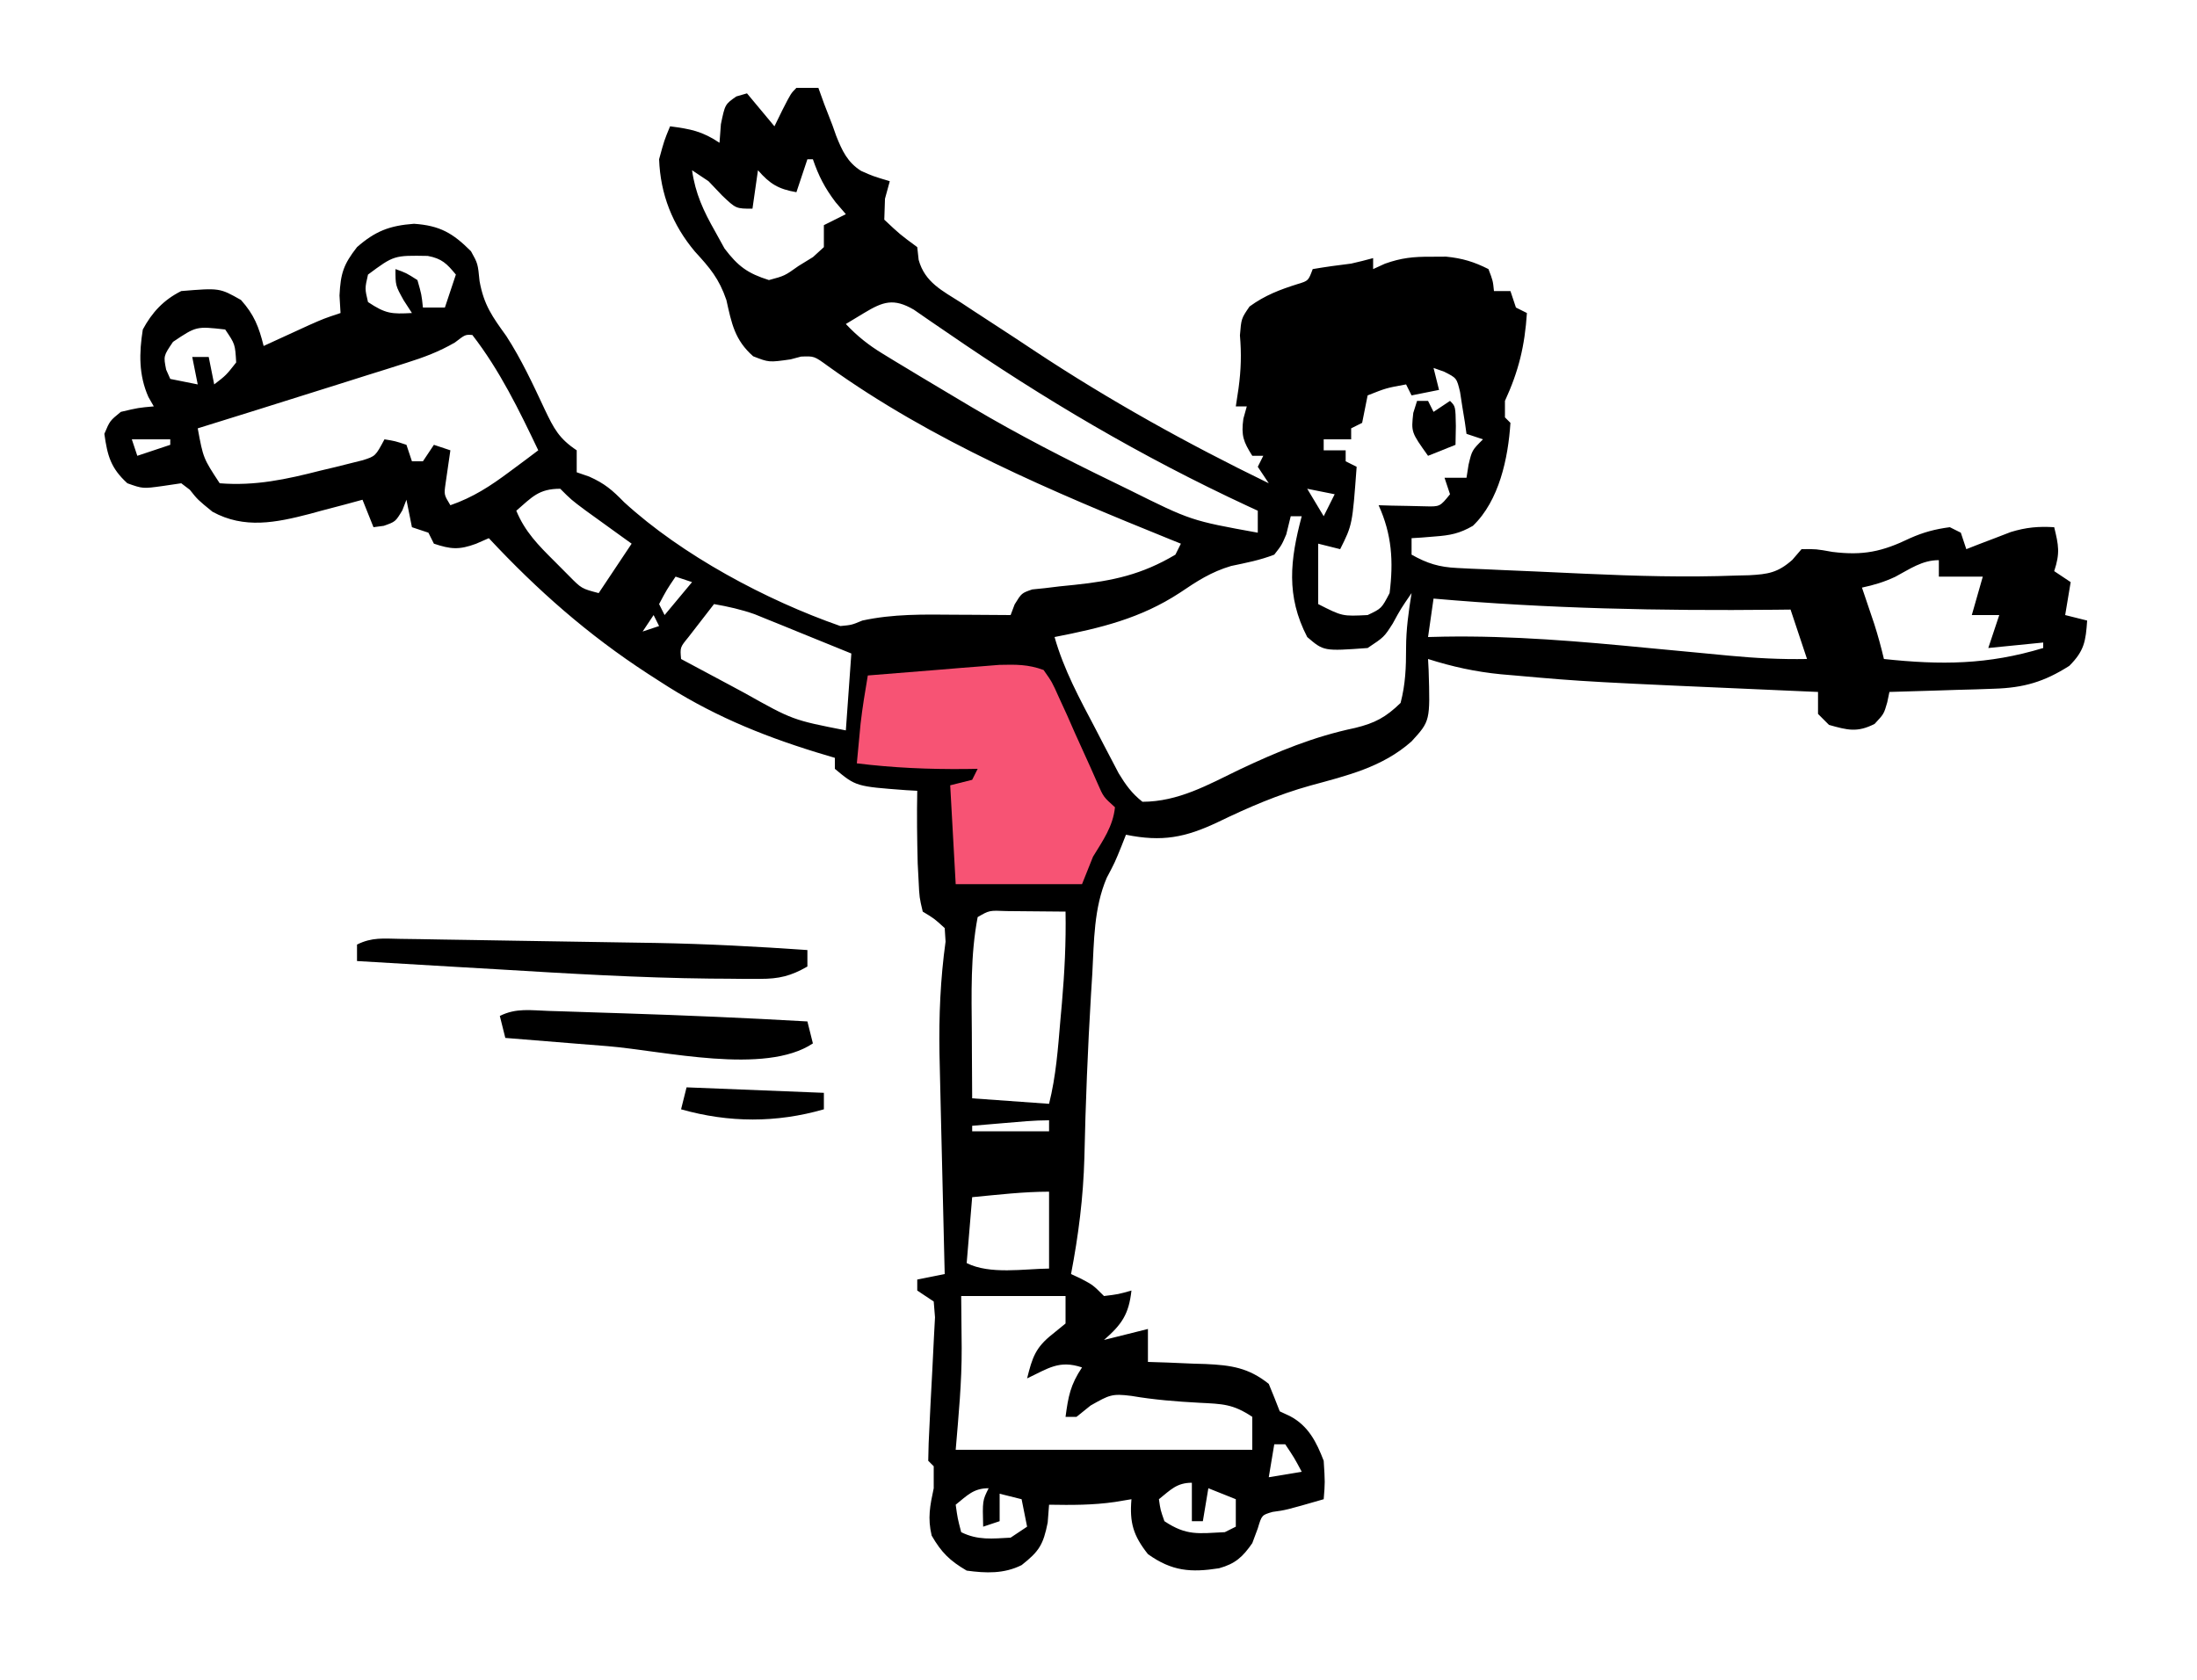 <?xml version="1.0" encoding="UTF-8"?>
<svg version="1.1" xmlns="http://www.w3.org/2000/svg" width="400" height="306">
<path d="M0 0 C1.32 0 2.64 0 4 0 C4.352 0.976 4.704 1.952 5.066 2.957 C5.564 4.243 6.063 5.528 6.562 6.812 C6.79 7.455 7.018 8.098 7.252 8.76 C8.321 11.438 9.292 13.554 11.777 15.119 C13.909 16.069 13.909 16.069 17 17 C16.567 18.578 16.567 18.578 16.125 20.188 C16.084 21.446 16.043 22.704 16 24 C18.842 26.673 18.842 26.673 22 29 C22.085 29.768 22.17 30.537 22.258 31.328 C23.4 35.439 26.576 36.938 30 39.125 C30.715 39.597 31.43 40.07 32.166 40.556 C33.677 41.551 35.192 42.538 36.711 43.52 C38.913 44.944 41.099 46.39 43.281 47.844 C56.997 56.924 71.211 64.813 86 72 C85.34 71.01 84.68 70.02 84 69 C84.33 68.34 84.66 67.68 85 67 C84.34 67 83.68 67 83 67 C81.381 64.428 80.956 63.323 81.375 60.25 C81.581 59.508 81.787 58.765 82 58 C81.34 58 80.68 58 80 58 C80.165 56.907 80.33 55.814 80.5 54.688 C80.958 51.312 81.038 48.444 80.75 45.062 C81 42 81 42 82.5 39.812 C85.326 37.764 87.984 36.754 91.293 35.711 C93.206 35.132 93.206 35.132 94 33 C96.324 32.605 98.659 32.278 101 32 C102.339 31.691 103.677 31.371 105 31 C105 31.66 105 32.32 105 33 C105.712 32.675 106.423 32.35 107.156 32.016 C110.14 30.95 112.347 30.732 115.5 30.75 C116.418 30.745 117.336 30.74 118.281 30.734 C121.216 31.021 123.373 31.67 126 33 C126.812 35.125 126.812 35.125 127 37 C127.99 37 128.98 37 130 37 C130.33 37.99 130.66 38.98 131 40 C131.66 40.33 132.32 40.66 133 41 C132.605 47 131.508 51.549 129 57 C129 57.99 129 58.98 129 60 C129.33 60.33 129.66 60.66 130 61 C129.59 67.421 127.945 75.192 123.16 79.754 C120.733 81.154 119.03 81.483 116.25 81.688 C115.451 81.753 114.652 81.819 113.828 81.887 C113.225 81.924 112.622 81.961 112 82 C112 82.99 112 83.98 112 85 C114.86 86.608 117.029 87.275 120.299 87.427 C121.142 87.47 121.984 87.513 122.852 87.557 C124.213 87.612 124.213 87.612 125.602 87.668 C126.552 87.712 127.503 87.756 128.482 87.801 C130.501 87.892 132.52 87.978 134.539 88.06 C137.566 88.185 140.591 88.329 143.617 88.475 C152.819 88.891 162.003 89.155 171.211 88.801 C171.946 88.784 172.681 88.766 173.438 88.749 C176.916 88.561 178.67 88.292 181.32 85.952 C181.875 85.308 182.429 84.664 183 84 C185.664 83.969 185.664 83.969 188.625 84.5 C194.23 85.198 197.701 84.449 202.746 82.008 C205.182 80.918 207.356 80.344 210 80 C210.66 80.33 211.32 80.66 212 81 C212.33 81.99 212.66 82.98 213 84 C213.736 83.711 214.472 83.422 215.23 83.125 C216.206 82.754 217.182 82.382 218.188 82 C219.15 81.629 220.113 81.257 221.105 80.875 C223.922 80.024 226.082 79.829 229 80 C229.8 83.287 230.097 84.71 229 88 C229.99 88.66 230.98 89.32 232 90 C231.67 91.98 231.34 93.96 231 96 C232.32 96.33 233.64 96.66 235 97 C234.742 100.781 234.476 102.524 231.75 105.25 C227.168 108.166 223.469 109.247 218.043 109.414 C216.931 109.453 215.819 109.491 214.674 109.531 C213.523 109.562 212.373 109.593 211.188 109.625 C210.018 109.664 208.848 109.702 207.643 109.742 C204.762 109.836 201.881 109.922 199 110 C198.805 110.934 198.805 110.934 198.605 111.887 C198 114 198 114 196.312 115.812 C193.158 117.432 191.356 116.948 188 116 C187.34 115.34 186.68 114.68 186 114 C186 112.68 186 111.36 186 110 C184.843 109.95 183.686 109.9 182.494 109.848 C143.761 108.156 143.761 108.156 130.812 107 C129.986 106.929 129.16 106.859 128.308 106.786 C123.661 106.333 119.451 105.415 115 104 C115.035 104.664 115.07 105.328 115.105 106.012 C115.39 115.292 115.39 115.292 112 119 C106.702 123.714 100.245 125.227 93.576 127.048 C87.61 128.712 82.317 131.009 76.734 133.703 C70.819 136.509 66.585 137.344 60 136 C59.732 136.681 59.464 137.361 59.188 138.062 C58 141 58 141 56.496 143.855 C54.139 149.378 54.197 155.33 53.875 161.25 C53.796 162.52 53.716 163.789 53.635 165.097 C53.042 174.995 52.645 184.902 52.429 194.815 C52.232 202.023 51.359 208.92 50 216 C50.619 216.289 51.237 216.577 51.875 216.875 C54 218 54 218 56 220 C58.603 219.68 58.603 219.68 61 219 C60.521 223.314 59.254 225.166 56 228 C56.578 227.856 57.155 227.711 57.75 227.562 C59.833 227.042 61.917 226.521 64 226 C64 227.98 64 229.96 64 232 C65.169 232.037 66.338 232.075 67.543 232.113 C69.091 232.179 70.639 232.245 72.188 232.312 C73.341 232.346 73.341 232.346 74.518 232.381 C79.095 232.597 82.295 233.028 86 236 C86.688 237.658 87.356 239.325 88 241 C88.619 241.289 89.237 241.577 89.875 241.875 C93.209 243.64 94.689 246.586 96 250 C96.25 253.938 96.25 253.938 96 257 C89.125 258.983 89.125 258.983 86.688 259.312 C84.732 259.88 84.732 259.88 84 262.312 C83.67 263.199 83.34 264.086 83 265 C81.251 267.519 79.924 268.741 76.949 269.574 C71.812 270.377 68.369 270.121 64 267 C61.333 263.622 60.634 261.275 61 257 C60.01 257.165 59.02 257.33 58 257.5 C53.973 258.085 50.065 258.071 46 258 C45.917 259.072 45.835 260.145 45.75 261.25 C44.939 265.307 44.18 266.495 41 269 C37.791 270.604 34.481 270.481 31 270 C27.907 268.185 26.413 266.714 24.625 263.625 C23.864 260.428 24.32 258.194 25 255 C25 253.68 25 252.36 25 251 C24.67 250.67 24.34 250.34 24 250 C24.02 247.875 24.109 245.751 24.227 243.629 C24.288 242.333 24.35 241.037 24.414 239.701 C24.517 237.629 24.625 235.557 24.744 233.486 C24.856 231.493 24.948 229.498 25.039 227.504 C25.135 225.707 25.135 225.707 25.233 223.873 C25.156 222.925 25.079 221.977 25 221 C24.01 220.34 23.02 219.68 22 219 C22 218.34 22 217.68 22 217 C23.65 216.67 25.3 216.34 27 216 C26.985 215.417 26.971 214.834 26.955 214.234 C26.801 208.101 26.657 201.967 26.518 195.834 C26.465 193.553 26.41 191.272 26.352 188.991 C26.269 185.69 26.193 182.388 26.121 179.086 C26.097 178.021 26.073 176.957 26.049 175.86 C25.931 168.961 26.21 162.307 27.156 155.463 C27.105 154.65 27.053 153.838 27 153 C25.111 151.275 25.111 151.275 23 150 C22.391 147.434 22.391 147.434 22.25 144.438 C22.195 143.379 22.139 142.321 22.082 141.23 C21.97 136.818 21.912 132.414 22 128 C21.004 127.944 21.004 127.944 19.988 127.887 C10.847 127.206 10.847 127.206 7 124 C7 123.34 7 122.68 7 122 C5.863 121.66 4.726 121.319 3.555 120.969 C-6.824 117.757 -15.868 113.973 -25 108 C-25.669 107.569 -26.338 107.139 -27.027 106.695 C-37.949 99.589 -47.118 91.515 -56 82 C-57.152 82.503 -57.152 82.503 -58.328 83.016 C-61.41 84.151 -62.915 84.028 -66 83 C-66.33 82.34 -66.66 81.68 -67 81 C-67.99 80.67 -68.98 80.34 -70 80 C-70.33 78.35 -70.66 76.7 -71 75 C-71.248 75.639 -71.495 76.279 -71.75 76.938 C-73 79 -73 79 -75.125 79.75 C-75.744 79.832 -76.362 79.915 -77 80 C-77.66 78.35 -78.32 76.7 -79 75 C-80.062 75.289 -81.124 75.578 -82.219 75.875 C-83.646 76.251 -85.073 76.625 -86.5 77 C-87.544 77.286 -87.544 77.286 -88.609 77.578 C-94.753 79.171 -100.52 80.357 -106.312 77.188 C-109 75 -109 75 -110.438 73.188 C-110.953 72.796 -111.469 72.404 -112 72 C-113.114 72.165 -114.228 72.33 -115.375 72.5 C-119 73 -119 73 -121.812 72 C-124.836 69.236 -125.436 67.019 -126 63 C-125 60.625 -125 60.625 -123 59 C-119.812 58.25 -119.812 58.25 -117 58 C-117.321 57.441 -117.642 56.881 -117.973 56.305 C-119.757 52.303 -119.682 48.286 -119 44 C-117.317 40.878 -115.217 38.609 -112 37 C-105.013 36.427 -105.013 36.427 -101.125 38.625 C-98.718 41.315 -97.869 43.523 -97 47 C-96.241 46.651 -95.481 46.301 -94.699 45.941 C-93.208 45.259 -93.208 45.259 -91.688 44.562 C-90.701 44.11 -89.715 43.658 -88.699 43.191 C-86 42 -86 42 -83 41 C-83.062 39.948 -83.124 38.896 -83.188 37.812 C-82.988 33.753 -82.458 32.16 -80 29 C-76.672 26.088 -74.079 25.08 -69.625 24.75 C-64.895 25.076 -62.557 26.443 -59.25 29.75 C-58 32 -58 32 -57.688 35.188 C-56.898 39.563 -55.367 41.645 -52.82 45.188 C-50.064 49.445 -47.952 54.002 -45.804 58.592 C-44.155 62.035 -43.243 63.838 -40 66 C-40 67.32 -40 68.64 -40 70 C-39.25 70.259 -38.5 70.518 -37.727 70.785 C-34.901 72.044 -33.516 73.246 -31.375 75.438 C-20.837 85.097 -5.502 93.294 8 98 C10.061 97.809 10.061 97.809 12 97 C17.625 95.777 23.15 95.887 28.875 95.938 C29.85 95.942 30.824 95.947 31.828 95.951 C34.219 95.963 36.609 95.979 39 96 C39.242 95.359 39.483 94.717 39.732 94.057 C41 92 41 92 42.936 91.334 C43.713 91.255 44.489 91.175 45.289 91.094 C46.579 90.937 46.579 90.937 47.895 90.777 C48.796 90.686 49.697 90.594 50.625 90.5 C57.617 89.771 62.905 88.626 69 85 C69.33 84.34 69.66 83.68 70 83 C69.378 82.749 68.755 82.499 68.114 82.241 C46.639 73.552 24.701 64.286 5.777 50.684 C3.233 48.83 3.233 48.83 0.84 48.934 C-0.102 49.183 -0.102 49.183 -1.062 49.438 C-5 50 -5 50 -7.875 48.875 C-11.231 45.914 -11.797 42.913 -12.75 38.625 C-14.105 34.695 -15.728 32.816 -18.473 29.816 C-22.577 24.935 -24.764 19.379 -25 13 C-24.062 9.562 -24.062 9.562 -23 7 C-19.265 7.498 -17.188 7.875 -14 10 C-13.918 8.886 -13.835 7.772 -13.75 6.625 C-13 3 -13 3 -10.938 1.562 C-9.978 1.284 -9.978 1.284 -9 1 C-7.35 2.98 -5.7 4.96 -4 7 C-3.526 6.031 -3.051 5.061 -2.562 4.062 C-1 1 -1 1 0 0 Z M2 13 C1.34 14.98 0.68 16.96 0 19 C-3.27 18.436 -4.826 17.5 -7 15 C-7.33 17.31 -7.66 19.62 -8 22 C-11 22 -11 22 -13.5 19.625 C-14.325 18.759 -15.15 17.892 -16 17 C-16.99 16.34 -17.98 15.68 -19 15 C-18.396 19.25 -16.925 22.403 -14.812 26.125 C-14.241 27.159 -13.67 28.193 -13.082 29.258 C-10.623 32.497 -8.879 33.782 -5 35 C-2.141 34.229 -2.141 34.229 0.375 32.438 C1.249 31.9 2.123 31.362 3.023 30.809 C3.676 30.212 4.328 29.615 5 29 C5 27.68 5 26.36 5 25 C6.32 24.34 7.64 23.68 9 23 C8.381 22.278 7.763 21.556 7.125 20.812 C5.163 18.216 4.047 16.053 3 13 C2.67 13 2.34 13 2 13 Z M-78 34 C-78.584 36.543 -78.584 36.543 -78 39 C-74.772 41.152 -73.716 41.201 -70 41 C-70.743 39.855 -70.743 39.855 -71.5 38.688 C-73 36 -73 36 -73 33 C-71.062 33.688 -71.062 33.688 -69 35 C-68.25 37.625 -68.25 37.625 -68 40 C-66.68 40 -65.36 40 -64 40 C-63.34 38.02 -62.68 36.04 -62 34 C-63.649 32.009 -64.54 31.086 -67.121 30.602 C-73.274 30.494 -73.274 30.494 -78 34 Z M12.312 41 C10.673 41.99 10.673 41.99 9 43 C11.061 45.192 13.102 46.819 15.668 48.383 C16.388 48.823 17.107 49.263 17.848 49.717 C18.62 50.182 19.392 50.646 20.188 51.125 C20.995 51.613 21.802 52.101 22.634 52.604 C25.085 54.077 27.541 55.541 30 57 C30.673 57.401 31.346 57.801 32.039 58.214 C40.407 63.16 49.003 67.576 57.75 71.812 C58.684 72.269 59.618 72.725 60.581 73.195 C71.843 78.798 71.843 78.798 84 81 C84 79.68 84 78.36 84 77 C83.382 76.714 82.764 76.428 82.127 76.133 C62.703 67.104 45.107 56.713 27.496 44.59 C26.425 43.859 25.354 43.128 24.25 42.375 C23.306 41.723 22.363 41.07 21.391 40.398 C17.694 38.236 15.764 38.916 12.312 41 Z M-113.5 46.25 C-115.242 48.821 -115.242 48.821 -114.75 51.312 C-114.502 51.869 -114.255 52.426 -114 53 C-112.35 53.33 -110.7 53.66 -109 54 C-109.33 52.35 -109.66 50.7 -110 49 C-109.01 49 -108.02 49 -107 49 C-106.67 50.65 -106.34 52.3 -106 54 C-103.834 52.335 -103.834 52.335 -102 50 C-102.192 46.668 -102.192 46.668 -104 44 C-109.255 43.402 -109.255 43.402 -113.5 46.25 Z M-62.184 46.37 C-65.11 48.063 -67.831 49.071 -71.051 50.086 C-72.801 50.643 -72.801 50.643 -74.587 51.211 C-75.816 51.595 -77.046 51.979 -78.312 52.375 C-79.564 52.771 -80.815 53.168 -82.104 53.576 C-85.734 54.724 -89.367 55.863 -93 57 C-94.801 57.566 -96.602 58.133 -98.402 58.699 C-101.932 59.808 -105.465 60.908 -109 62 C-107.996 67.438 -107.996 67.438 -105 72 C-98.551 72.522 -92.852 71.283 -86.625 69.688 C-85.273 69.367 -85.273 69.367 -83.895 69.041 C-83.035 68.825 -82.175 68.609 -81.289 68.387 C-80.513 68.193 -79.736 67.999 -78.936 67.8 C-76.638 67.061 -76.638 67.061 -75 64 C-73.062 64.312 -73.062 64.312 -71 65 C-70.505 66.485 -70.505 66.485 -70 68 C-69.34 68 -68.68 68 -68 68 C-67.34 67.01 -66.68 66.02 -66 65 C-65.01 65.33 -64.02 65.66 -63 66 C-63.293 68.018 -63.586 70.036 -63.879 72.055 C-64.168 74.081 -64.168 74.081 -63 76 C-58.848 74.558 -55.7 72.499 -52.188 69.875 C-51.212 69.151 -50.236 68.426 -49.23 67.68 C-48.494 67.125 -47.758 66.571 -47 66 C-50.488 58.689 -54.015 51.431 -59 45 C-60.288 44.911 -60.288 44.911 -62.184 46.37 Z M116 51 C116.33 52.32 116.66 53.64 117 55 C115.35 55.33 113.7 55.66 112 56 C111.67 55.34 111.34 54.68 111 54 C107.39 54.656 107.39 54.656 104 56 C103.835 56.825 103.67 57.65 103.5 58.5 C103.335 59.325 103.17 60.15 103 61 C102.01 61.495 102.01 61.495 101 62 C101 62.66 101 63.32 101 64 C99.35 64 97.7 64 96 64 C96 64.66 96 65.32 96 66 C97.32 66 98.64 66 100 66 C100 66.66 100 67.32 100 68 C100.66 68.33 101.32 68.66 102 69 C101.221 79.558 101.221 79.558 99 84 C97.68 83.67 96.36 83.34 95 83 C95 86.63 95 90.26 95 94 C99.387 96.234 99.387 96.234 104 96 C106.537 94.802 106.537 94.802 108 92 C108.721 86.211 108.422 81.339 106 76 C106.771 76.023 107.542 76.046 108.336 76.07 C109.84 76.097 109.84 76.097 111.375 76.125 C112.373 76.148 113.37 76.171 114.398 76.195 C117.163 76.272 117.163 76.272 119 74 C118.67 73.01 118.34 72.02 118 71 C119.32 71 120.64 71 122 71 C122.124 70.216 122.248 69.433 122.375 68.625 C123 66 123 66 125 64 C124.01 63.67 123.02 63.34 122 63 C121.853 61.952 121.853 61.952 121.703 60.883 C121.554 59.973 121.404 59.063 121.25 58.125 C121.111 57.22 120.972 56.315 120.828 55.383 C120.22 52.838 120.22 52.838 117.922 51.68 C117.288 51.455 116.653 51.231 116 51 Z M-121 64 C-120.67 64.99 -120.34 65.98 -120 67 C-118.02 66.34 -116.04 65.68 -114 65 C-114 64.67 -114 64.34 -114 64 C-116.31 64 -118.62 64 -121 64 Z M-51 77 C-49.42 80.829 -46.979 83.288 -44.062 86.188 C-43.187 87.068 -42.312 87.948 -41.41 88.855 C-39.116 91.18 -39.116 91.18 -36 92 C-35.381 91.072 -34.763 90.144 -34.125 89.188 C-32.75 87.125 -31.375 85.062 -30 83 C-30.771 82.446 -31.542 81.891 -32.336 81.32 C-33.84 80.234 -33.84 80.234 -35.375 79.125 C-36.872 78.046 -36.872 78.046 -38.398 76.945 C-41 75 -41 75 -43 73 C-46.908 73 -48.116 74.506 -51 77 Z M93 73 C93.99 74.65 94.98 76.3 96 78 C96.66 76.68 97.32 75.36 98 74 C96.35 73.67 94.7 73.34 93 73 Z M90 78 C89.732 79.093 89.464 80.186 89.188 81.312 C88.348 83.273 88.348 83.273 87 85 C84.417 86.004 81.856 86.494 79.145 87.062 C75.502 88.149 72.955 89.809 69.812 91.938 C62.631 96.636 55.351 98.371 47 100 C48.688 105.962 51.562 111.234 54.438 116.688 C54.928 117.637 55.418 118.586 55.924 119.564 C56.401 120.475 56.879 121.386 57.371 122.324 C57.803 123.15 58.236 123.976 58.681 124.827 C59.961 126.936 61.067 128.469 63 130 C69.541 129.983 74.904 126.925 80.688 124.125 C87.684 120.822 94.135 118.15 101.707 116.555 C105.328 115.679 107.315 114.612 110 112 C110.895 108.55 111 105.549 111 102 C111 98.59 111.462 95.363 112 92 C110.022 94.883 110.022 94.883 108.562 97.562 C107 100 107 100 104 102 C96.011 102.581 96.011 102.581 93 100 C89.12 92.507 89.878 85.974 92 78 C91.34 78 90.68 78 90 78 Z M200.07 89.027 C198.052 89.975 196.175 90.537 194 91 C194.205 91.603 194.41 92.207 194.621 92.828 C194.891 93.627 195.16 94.427 195.438 95.25 C195.704 96.039 195.971 96.828 196.246 97.641 C196.92 99.748 197.492 101.848 198 104 C208.387 105.107 216.888 105.065 227 102 C227 101.67 227 101.34 227 101 C223.7 101.33 220.4 101.66 217 102 C217.66 100.02 218.32 98.04 219 96 C217.35 96 215.7 96 214 96 C214.66 93.69 215.32 91.38 216 89 C213.36 89 210.72 89 208 89 C208 88.01 208 87.02 208 86 C204.945 86 202.731 87.616 200.07 89.027 Z M-22 89 C-23.609 91.376 -23.609 91.376 -25 94 C-24.67 94.66 -24.34 95.32 -24 96 C-22.35 94.02 -20.7 92.04 -19 90 C-19.99 89.67 -20.98 89.34 -22 89 Z M116 93 C115.67 95.31 115.34 97.62 115 100 C116.438 99.965 116.438 99.965 117.906 99.93 C130.405 99.727 142.693 100.794 155.125 102 C158.148 102.288 161.172 102.574 164.196 102.856 C166.058 103.03 167.92 103.208 169.782 103.39 C174.548 103.842 179.213 104.091 184 104 C183.01 101.03 182.02 98.06 181 95 C180.061 95.01 179.123 95.021 178.156 95.032 C157.326 95.243 136.762 94.823 116 93 Z M-15 94 C-16.006 95.287 -17.004 96.58 -18 97.875 C-18.557 98.594 -19.114 99.314 -19.688 100.055 C-21.186 101.885 -21.186 101.885 -21 104 C-18.004 105.612 -15.003 107.213 -12 108.812 C-11.161 109.264 -10.322 109.716 -9.457 110.182 C-0.674 115.107 -0.674 115.107 9 117 C9.33 112.38 9.66 107.76 10 103 C6.773 101.682 3.544 100.371 0.312 99.062 C-0.6 98.689 -1.512 98.316 -2.451 97.932 C-3.337 97.574 -4.224 97.216 -5.137 96.848 C-5.948 96.518 -6.76 96.188 -7.596 95.848 C-10.05 94.982 -12.44 94.448 -15 94 Z M-26 96 C-26.99 97.485 -26.99 97.485 -28 99 C-27.01 98.67 -26.02 98.34 -25 98 C-25.33 97.34 -25.66 96.68 -26 96 Z M33 151 C31.672 157.949 31.885 164.95 31.938 172 C31.942 173.156 31.947 174.313 31.951 175.504 C31.963 178.336 31.981 181.168 32 184 C38.93 184.495 38.93 184.495 46 185 C47.266 179.935 47.623 174.943 48.062 169.75 C48.153 168.738 48.244 167.726 48.338 166.684 C48.82 161.098 49.101 155.606 49 150 C46.708 149.973 44.417 149.954 42.125 149.938 C40.211 149.92 40.211 149.92 38.258 149.902 C35.113 149.768 35.113 149.768 33 151 Z M37.875 188.5 C36.779 188.593 35.684 188.686 34.555 188.781 C33.712 188.853 32.869 188.926 32 189 C32 189.33 32 189.66 32 190 C36.62 190 41.24 190 46 190 C46 189.34 46 188.68 46 188 C43.275 188 40.59 188.269 37.875 188.5 Z M32 202 C31.67 205.96 31.34 209.92 31 214 C35.262 216.131 41.408 215.045 46 215 C46 210.38 46 205.76 46 201 C41.306 201 36.672 201.56 32 202 Z M30 220 C30.039 224.725 30.039 224.725 30.09 229.45 C30.115 235.739 29.53 241.645 29 248 C46.82 248 64.64 248 83 248 C83 246.02 83 244.04 83 242 C79.463 239.642 77.578 239.653 73.375 239.438 C69.183 239.213 65.136 238.893 61 238.188 C57.425 237.735 56.989 238.006 53.562 239.938 C52.717 240.618 51.871 241.299 51 242 C50.34 242 49.68 242 49 242 C49.498 238.265 49.875 236.188 52 233 C47.824 231.608 45.865 233.177 42 235 C42.946 231.217 43.504 229.39 46.625 226.938 C47.409 226.298 48.193 225.659 49 225 C49 223.35 49 221.7 49 220 C42.73 220 36.46 220 30 220 Z M87 247 C86.67 248.98 86.34 250.96 86 253 C87.98 252.67 89.96 252.34 92 252 C90.645 249.463 90.645 249.463 89 247 C88.34 247 87.68 247 87 247 Z M66 257 C66.276 258.941 66.276 258.941 67 261 C71.054 263.702 73.183 263.229 78 263 C78.66 262.67 79.32 262.34 80 262 C80 260.35 80 258.7 80 257 C77.525 256.01 77.525 256.01 75 255 C74.67 256.98 74.34 258.96 74 261 C73.34 261 72.68 261 72 261 C72 258.69 72 256.38 72 254 C69.238 254 68.107 255.314 66 257 Z M29 258 C29.344 260.473 29.344 260.473 30 263 C33.019 264.509 35.673 264.175 39 264 C39.99 263.34 40.98 262.68 42 262 C41.67 260.35 41.34 258.7 41 257 C39.68 256.67 38.36 256.34 37 256 C37 257.65 37 259.3 37 261 C36.01 261.33 35.02 261.66 34 262 C33.875 257.25 33.875 257.25 35 255 C32.238 255 31.107 256.314 29 258 Z " fill="#000000" transform="translate(145,16)"/>
<path d="M0 0 C1.546 2.193 1.546 2.193 2.824 5.059 C3.531 6.597 3.531 6.597 4.252 8.166 C4.963 9.785 4.963 9.785 5.688 11.438 C6.646 13.563 7.608 15.687 8.574 17.809 C8.993 18.755 9.411 19.702 9.843 20.677 C10.904 23.116 10.904 23.116 13 25 C12.637 28.508 10.805 31.04 9 34 C8.34 35.65 7.68 37.3 7 39 C-0.59 39 -8.18 39 -16 39 C-16.33 33.06 -16.66 27.12 -17 21 C-15.68 20.67 -14.36 20.34 -13 20 C-12.67 19.34 -12.34 18.68 -12 18 C-12.75 18.012 -13.5 18.023 -14.273 18.035 C-20.923 18.094 -27.4 17.818 -34 17 C-33.857 15.458 -33.71 13.916 -33.562 12.375 C-33.481 11.516 -33.4 10.658 -33.316 9.773 C-32.98 6.827 -32.497 3.923 -32 1 C-27.605 0.635 -23.209 0.285 -18.812 -0.062 C-17.567 -0.166 -16.321 -0.27 -15.037 -0.377 C-13.835 -0.47 -12.633 -0.564 -11.395 -0.66 C-10.29 -0.749 -9.185 -0.838 -8.046 -0.93 C-5.049 -0.999 -2.816 -1.036 0 0 Z " fill="#F75374" transform="translate(190,122)"/>
<path d="M0 0 C1.844 0.025 1.844 0.025 3.726 0.051 C5.079 0.075 6.432 0.099 7.785 0.124 C9.178 0.145 10.572 0.167 11.966 0.188 C14.9 0.233 17.834 0.283 20.768 0.334 C24.481 0.4 28.194 0.458 31.908 0.513 C34.796 0.556 37.684 0.603 40.572 0.652 C42.592 0.685 44.612 0.716 46.633 0.746 C55.83 0.914 64.978 1.397 74.152 2.038 C74.152 3.028 74.152 4.018 74.152 5.038 C71.139 6.772 68.978 7.29 65.513 7.286 C64.59 7.287 63.667 7.288 62.717 7.29 C61.716 7.279 60.715 7.268 59.683 7.256 C58.102 7.247 58.102 7.247 56.488 7.237 C43.523 7.099 30.591 6.318 17.652 5.538 C15.16 5.392 12.668 5.248 10.175 5.104 C4.167 4.756 -1.841 4.4 -7.848 4.038 C-7.848 3.048 -7.848 2.058 -7.848 1.038 C-5.128 -0.322 -3.044 -0.048 0 0 Z " fill="#000000" transform="translate(72.848,170.962)"/>
<path d="M0 0 C0.699 0.021 1.397 0.042 2.117 0.063 C4.393 0.133 6.669 0.211 8.945 0.289 C10.497 0.339 12.049 0.388 13.601 0.437 C24.764 0.799 35.92 1.27 47.07 1.914 C47.565 3.894 47.565 3.894 48.07 5.914 C39.341 11.734 20.914 7.254 10.695 6.414 C8.88 6.269 7.065 6.124 5.25 5.98 C0.856 5.631 -3.537 5.274 -7.93 4.914 C-8.26 3.594 -8.59 2.274 -8.93 0.914 C-5.946 -0.578 -3.323 -0.105 0 0 Z " fill="#000000" transform="translate(99.93,184.086)"/>
<path d="M0 0 C8.25 0.33 16.5 0.66 25 1 C25 1.99 25 2.98 25 4 C16.362 6.489 7.7 6.465 -1 4 C-0.67 2.68 -0.34 1.36 0 0 Z " fill="#000000" transform="translate(125,198)"/>
<path d="M0 0 C0.66 0 1.32 0 2 0 C2.33 0.66 2.66 1.32 3 2 C3.99 1.34 4.98 0.68 6 0 C7 1 7 1 7.062 4.562 C7.042 5.697 7.021 6.831 7 8 C5.35 8.66 3.7 9.32 2 10 C-1.077 5.692 -1.077 5.692 -0.688 2.188 C-0.461 1.466 -0.234 0.744 0 0 Z " fill="#000000" transform="translate(258,73)"/>
</svg>
